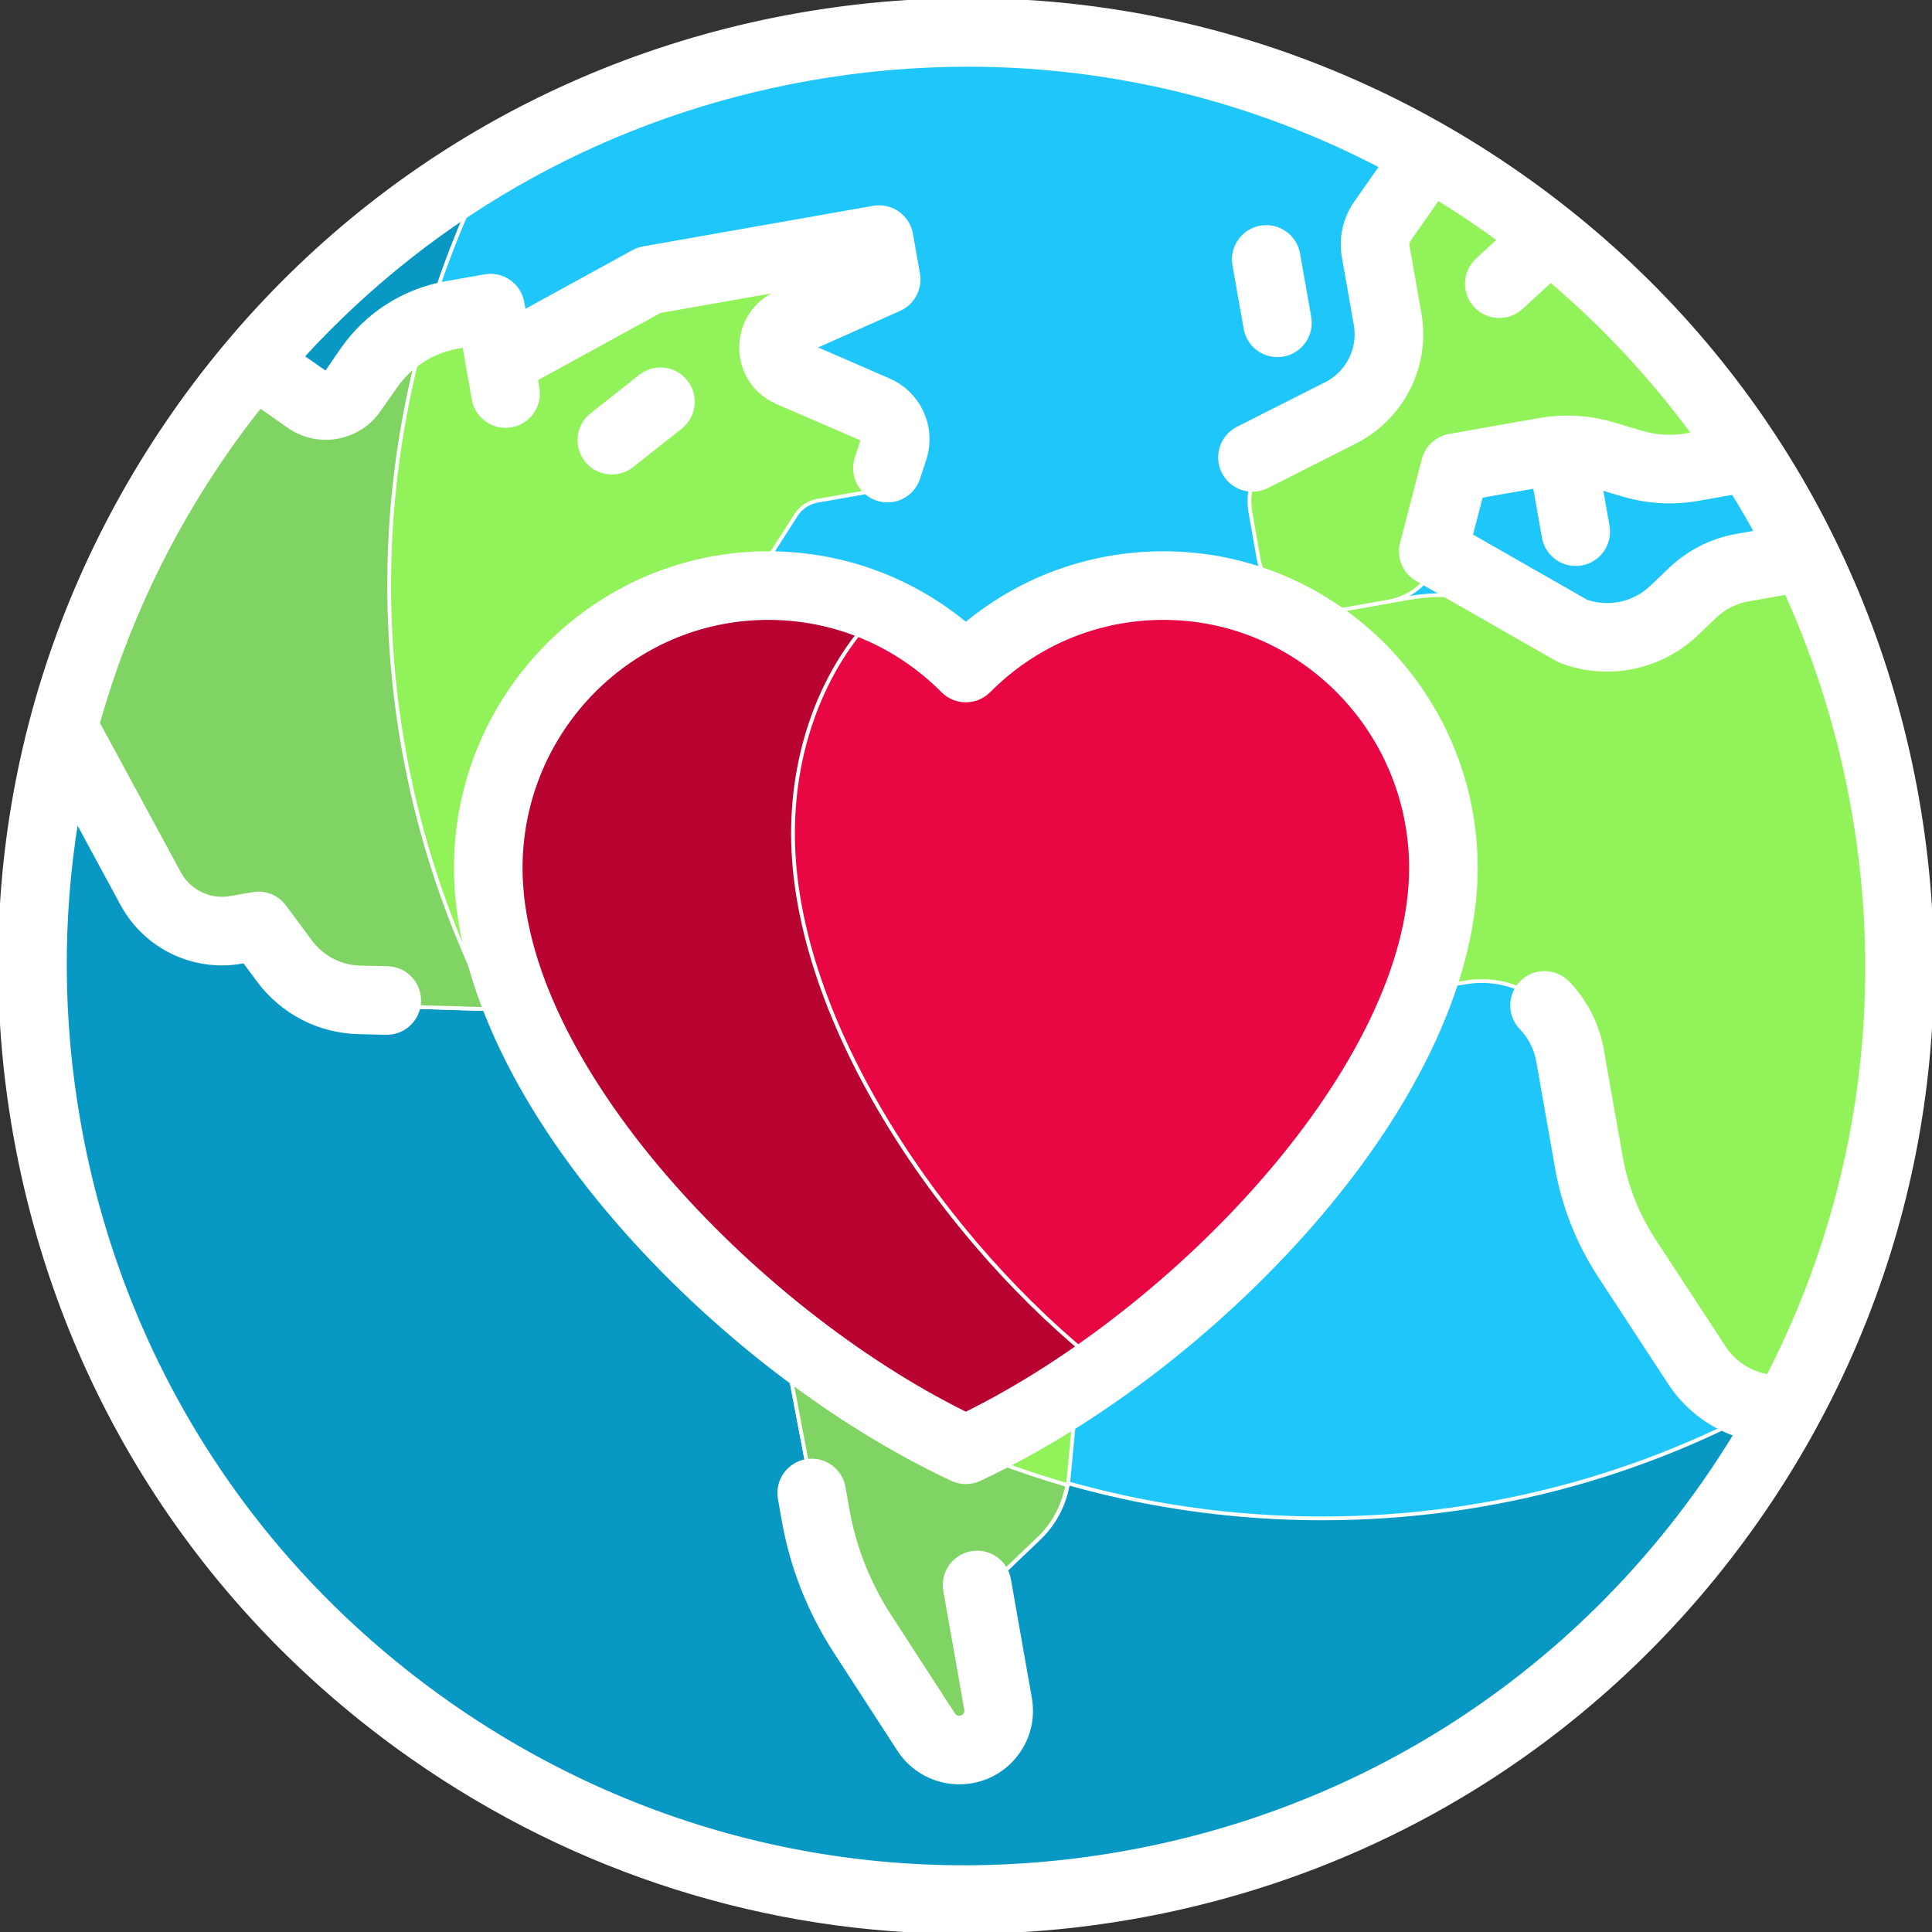 <!DOCTYPE svg PUBLIC "-//W3C//DTD SVG 1.1//EN" "http://www.w3.org/Graphics/SVG/1.1/DTD/svg11.dtd">
<!-- Uploaded to: SVG Repo, www.svgrepo.com, Transformed by: SVG Repo Mixer Tools -->
<svg height="96px" width="96px" version="1.1" id="Layer_1" xmlns="http://www.w3.org/2000/svg" xmlns:xlink="http://www.w3.org/1999/xlink" viewBox="0 0 512 512" xml:space="preserve" fill="#ffffff" stroke="#ffffff">
<rect x="0" y="0" width="512" height="512" fill="#333333" stroke="none"/>
<g id="SVGRepo_bgCarrier" stroke-width="0"/>
<g id="SVGRepo_tracerCarrier" stroke-linecap="round" stroke-linejoin="round"/>
<g id="SVGRepo_iconCarrier"> <circle style="fill:#1fc6f9;" cx="256.021" cy="255.952" r="247.341"/> <path style="fill:#0898c4;" d="M350.475,402.384c-136.603,0-247.342-110.739-247.342-247.341c0-40.264,9.682-78.243,26.751-111.84 C57.328,86.312,8.677,165.435,8.677,255.954c0,136.602,110.739,247.341,247.341,247.341c96.338,0,179.752-55.116,220.591-135.501 C439.672,389.742,396.558,402.384,350.475,402.384z"/> <path style="fill:#92f25a;" d="M298.941,305.418l-4.391-3.076c-5.59-3.915-12.506-5.448-19.227-4.263l-3.811,0.672 c-4.481,0.79-9.092-0.232-12.818-2.842l-29.745-20.827c-9.318-6.525-20.847-9.081-32.049-7.105l-35.763,6.306h0.001l39.568,40.073 l7.417,43.186l8.761,46.023c1.995,11.315,6.243,22.112,12.491,31.754l17.023,26.267c2.241,3.459,6.306,5.281,10.379,4.651 l0.068-0.01c5.799-0.895,9.728-6.383,8.708-12.16l-5.59-31.711l15.427-14.737c4.474-4.275,7.259-10.017,7.843-16.178l2.061-21.713 c0.682-4.604,4.237-8.256,8.821-9.065l5.309-0.937c4.887-0.862,8.562-4.94,8.911-9.89l1.52-21.523 C310.487,319.293,306.346,310.603,298.941,305.418z"/> <path style="fill:#7fd463;" d="M282.836,393.556c-26.903-7.735-52.086-20.061-74.715-36.016l8.76,46.023 c1.995,11.315,6.243,22.113,12.491,31.754l17.023,26.267c2.241,3.459,6.306,5.28,10.378,4.651l0.068-0.01 c5.799-0.895,9.729-6.382,8.708-12.16l-5.59-31.71l15.427-14.739C279.339,403.843,281.87,398.897,282.836,393.556z"/> <g> <path style="fill:#92f25a;" d="M95.404,266.414l34.774,1.048l21.001-1.773c-2.468-13.997,4.326-42.677,4.326-42.677l55.617-86.786 c1.304-1.863,3.297-3.133,5.538-3.527l12.742-2.247c3.116-0.55,5.677-2.77,6.663-5.777l1.631-4.978 c1.378-4.206-0.67-8.77-4.729-10.537l-22.874-9.951c-5.807-2.526-5.845-10.748-0.062-13.328l25.695-11.46l-1.878-10.652 l-61.338,10.815L132.795,96.36l-2.526-14.324l-10.245,1.806c-8.962,1.58-16.929,6.656-22.148,14.111l-4.474,6.39 c-2.717,3.881-8.066,4.824-11.947,2.106l-10.04-7.03l-6.301-0.257C42.427,126.7,25.717,158.988,16.479,193.89l23.207,42.856 c4.434,8.187,13.608,12.619,22.777,11.003l5.95-1.049l6.91,9.315C80.053,262.395,87.464,266.232,95.404,266.414z"/> <path style="fill:#92f25a;" d="M479.254,149.35l-3.086-0.301l-12.215,2.154c-5.003,0.883-9.634,3.226-13.307,6.735l-4.955,4.733 c-7.19,6.871-17.696,8.981-26.982,5.423l-18.189-6.968c-8.71-3.338-18.164-4.245-27.352-2.625l-19.49,3.436 c-10.362,1.828-18.57,9.78-20.721,20.079l-3.933,18.824c-1.291,6.17-1.389,12.529-0.295,18.735 c2.708,15.357,12.488,28.543,26.398,35.591l1.434,0.726c9.562,4.845,20.438,6.457,30.993,4.596l0.632-0.112 c13.998-2.468,27.344,6.879,29.811,20.874l5.003,28.368c1.612,9.153,5.071,17.882,10.158,25.658l18.673,28.538 c4.674,7.144,12.507,11.22,20.818,11.527c19.551-35.402,30.709-76.085,30.709-119.388 C503.359,217.78,494.698,181.633,479.254,149.35z"/> <path style="fill:#92f25a;" d="M450.454,124.422l13.326-2.35l0.132-0.049c-21.356-33.083-50.375-60.723-84.57-80.439l-5.147,8.422 l-6.203,8.86c-1.647,2.35-2.29,5.257-1.792,8.083l3.165,17.947c1.084,6.143-0.317,12.467-3.896,17.576 c-2.093,2.991-4.855,5.454-8.067,7.192l-16.318,7.522c-7.077,3.262-11.066,10.885-9.713,18.56l2.171,12.32 c1.647,9.331,10.544,15.562,19.875,13.916l14.497-2.556c6.608-1.166,11.931-6.077,13.622-12.571l5.806-22.288l23.976-4.228 c5.246-0.925,10.635-0.616,15.741,0.903l7.655,2.276C439.82,125.039,445.208,125.348,450.454,124.422z"/> </g> <path style="fill:#7fd463;" d="M130.178,267.461c-17.252-33.738-27.046-71.924-27.046-112.418c0-23.934,3.494-47.031,9.854-68.911 c-0.23,0.061-0.46,0.09-0.692,0.152c-5.731,2.504-10.77,6.458-14.419,11.667l-4.474,6.391c-2.717,3.881-8.067,4.824-11.948,2.106 l-10.04-7.03l-6.105-0.25c-0.03,0.037-0.248-0.044-0.355-0.054c-22.506,27.369-39.256,59.609-48.374,94.962l23.106,42.669 c4.433,8.187,13.608,12.62,22.777,11.003l5.949-1.049l6.91,9.315c4.732,6.378,12.143,10.215,20.082,10.397L130.178,267.461z"/> <path style="fill:#e90743;" d="M308.327,155.186c-20.443,0-38.952,8.349-52.371,21.846c-13.419-13.497-31.928-21.846-52.371-21.846 c-40.975,0-74.192,33.522-74.192,74.872c0,57.255,66.557,126.071,126.563,154.148c60.008-28.077,126.563-96.893,126.563-154.147 C382.519,188.707,349.302,155.186,308.327,155.186z"/> <path style="fill:#b90431;" d="M210.152,220.897c0-24.228,9.118-45.705,23.201-59.389c-9.117-4.04-19.172-6.321-29.768-6.321 c-40.976,0-74.193,33.52-74.193,74.871c0,57.255,66.557,126.072,126.563,154.149c12.159-5.689,24.567-13.114,36.656-21.712 C250.556,329.688,210.152,270.891,210.152,220.897z"/> <path d="M508.045,211.558c-11.871-67.324-49.248-125.995-105.248-165.206C346.799,7.14,278.884-7.914,211.558,3.955 C144.234,15.825,85.563,53.203,46.353,109.202C7.141,165.201-7.916,233.118,3.955,300.441s49.248,125.995,105.248,165.206 C152.717,496.116,203.421,512,255.457,512c14.931,0,29.975-1.309,44.985-3.955c67.324-11.871,125.995-49.248,165.206-105.248 C504.859,346.797,519.915,278.88,508.045,211.558z M406.75,128.939l2.373,13.454c0.735,4.167,4.358,7.098,8.447,7.098 c0.495,0,0.997-0.044,1.501-0.132c4.672-0.824,7.79-5.278,6.967-9.949l-1.773-10.054l5.984,1.781 c6.321,1.879,13.096,2.267,19.589,1.123l9.462-1.668c2.121,3.439,4.153,6.931,6.095,10.478l-5.12,0.902 c-6.667,1.176-12.777,4.269-17.672,8.944l-4.926,4.705c-4.583,4.379-11.3,5.834-17.268,3.785l-30.621-17.495l2.725-10.465 L406.75,128.939z M468.603,364.704c-4.726-0.765-9.012-3.474-11.697-7.577l-18.567-28.374c-4.448-6.798-7.419-14.301-8.829-22.301 l-4.973-28.205c-1.186-6.726-4.31-12.871-9.037-17.773c-3.293-3.414-8.73-3.514-12.144-0.221c-3.414,3.292-3.513,8.729-0.221,12.144 c2.344,2.431,3.896,5.485,4.485,8.832l4.973,28.205c1.817,10.305,5.643,19.968,11.372,28.723l18.567,28.374 c4.207,6.43,10.379,11.139,17.403,13.612c-2.645,4.332-5.421,8.605-8.358,12.8c-36.579,52.241-91.313,87.11-154.118,98.184 c-62.806,11.077-126.164-2.973-178.404-39.552s-87.11-91.312-98.184-154.118c-4.75-26.936-4.864-53.971-0.577-80.19l12.079,22.305 c6.179,11.41,18.919,17.565,31.693,15.309l0.687-0.12l3.708,4.999c6.328,8.531,16.049,13.564,26.668,13.806l7.174,0.164 c0.068,0.001,0.134,0.002,0.2,0.002c4.653,0,8.475-3.717,8.583-8.392c0.109-4.742-3.648-8.674-8.39-8.782l-7.174-0.164 c-5.282-0.12-10.117-2.625-13.264-6.867l-6.871-9.263c-1.939-2.613-5.186-3.908-8.39-3.341l-5.914,1.043 c-5.484,0.968-10.953-1.673-13.605-6.572l-21.516-39.736c7.191-25.636,18.738-50.15,34.462-72.606 c2.733-3.904,5.58-7.699,8.513-11.405l7.594,5.318c7.732,5.415,18.426,3.528,23.84-4.204l4.449-6.354 c3.912-5.586,9.763-9.314,16.478-10.497l1.729-0.305l0.775,4.395l0.245,1.389v0.001l1.481,8.398 c0.735,4.167,4.358,7.098,8.447,7.098c0.495,0,0.997-0.044,1.501-0.132c4.672-0.824,7.79-5.278,6.967-9.949l-0.412-2.337 l32.846-18.008l33.253-5.864l-2.329,1.039c-5.816,2.594-9.41,8.16-9.381,14.529c0.029,6.368,3.675,11.902,9.515,14.442l22.711,9.82 l-1.624,4.951c-1.477,4.507,0.98,9.358,5.487,10.835c0.887,0.291,1.79,0.429,2.675,0.429c3.612,0,6.974-2.297,8.159-5.917 l1.621-4.948c2.767-8.443-1.291-17.482-9.438-21.026l-19.936-8.673l22.752-10.147c3.599-1.605,5.644-5.454,4.961-9.334 l-1.867-10.591c-0.395-2.243-1.666-4.238-3.531-5.545c-1.865-1.307-4.175-1.817-6.417-1.423l-60.988,10.755 c-0.924,0.164-1.815,0.476-2.637,0.928L138.88,82.611l-0.431-2.444c-0.823-4.671-5.273-7.789-9.949-6.966l-10.187,1.796 c-11.233,1.981-21.023,8.217-27.566,17.561l-4.366,6.339l-6.269-4.39c35.301-38.607,82.053-64.402,134.429-73.637 c14.007-2.47,28.034-3.69,41.967-3.69c38.168,0,75.574,9.169,109.553,26.904l-6.739,9.611c-2.964,4.232-4.103,9.366-3.205,14.453 l3.147,17.845c0.687,3.892-0.184,7.82-2.452,11.059c-1.289,1.842-3.01,3.387-4.981,4.473l-23.789,12.024 c-4.233,2.14-5.93,7.306-3.791,11.539c1.512,2.991,4.535,4.717,7.672,4.717c1.303,0,2.625-0.298,3.867-0.925l23.911-12.084 c0.072-0.037,0.144-0.074,0.215-0.113c4.343-2.351,8.136-5.732,10.968-9.778c4.9-6.998,6.78-15.483,5.297-23.894l-3.147-17.845 c-0.098-0.561,0.031-1.15,0.358-1.618l7.67-10.939c4.019,2.479,7.984,5.082,11.885,7.813c1.471,1.031,2.925,2.08,4.369,3.139 l-5.78,5.292c-3.498,3.203-3.739,8.635-0.536,12.133c1.694,1.85,4.011,2.789,6.337,2.789c2.071,0,4.149-0.744,5.797-2.254 l7.835-7.172c14.279,12.138,26.945,25.778,37.842,40.652l-1.951,0.344c-3.88,0.686-7.93,0.453-11.71-0.671l-7.61-2.265 c-6.322-1.879-13.097-2.267-19.59-1.123l-23.841,4.204c-3.308,0.584-5.973,3.043-6.82,6.293l-5.772,22.161 c-0.978,3.754,0.682,7.697,4.05,9.622l36.959,21.116c0.381,0.218,0.778,0.405,1.187,0.562c3.938,1.509,8.061,2.242,12.16,2.242 c8.668,0,17.225-3.282,23.675-9.444l4.926-4.705c2.435-2.326,5.475-3.865,8.79-4.449l10.143-1.789 c8.198,18.103,14.183,37.355,17.725,57.439C500.275,266.411,492.27,318.653,468.603,364.704z"/> <path d="M267.399,418.542c-0.823-4.671-5.278-7.791-9.949-6.967c-4.671,0.823-7.79,5.278-6.967,9.949l5.559,31.53 c0.11,0.622-0.109,1.09-0.311,1.373c-0.203,0.284-0.576,0.642-1.268,0.748c-0.703,0.113-1.413-0.208-1.801-0.807l-16.926-26.117 c-5.618-8.668-9.376-18.222-11.168-28.384l-0.995-5.691c-0.816-4.672-5.265-7.797-9.939-6.981c-4.672,0.816-7.798,5.267-6.981,9.939 l0.997,5.703c2.195,12.452,6.796,24.144,13.671,34.754l16.926,26.117c3.528,5.443,9.566,8.657,15.97,8.657 c0.973,0,1.955-0.074,2.936-0.226c5.09-0.787,9.544-3.526,12.542-7.712c2.999-4.186,4.157-9.286,3.264-14.357L267.399,418.542z"/> <path d="M162.15,125.245c1.863,0,3.741-0.605,5.318-1.849l12.89-10.181c3.722-2.939,4.357-8.341,1.416-12.062 c-2.939-3.722-8.34-4.356-12.062-1.416l-12.89,10.181c-3.722,2.939-4.357,8.341-1.416,12.062 C157.1,124.125,159.612,125.245,162.15,125.245z"/> <path d="M330.077,87.044c0.735,4.167,4.358,7.098,8.447,7.098c0.495,0,0.997-0.044,1.501-0.132c4.672-0.824,7.79-5.278,6.967-9.949 l-2.962-16.799c-0.823-4.672-5.275-7.789-9.949-6.967c-4.672,0.824-7.79,5.278-6.967,9.949L330.077,87.044z"/> <path d="M308.327,146.598c-19.312,0-37.623,6.63-52.371,18.821c-14.748-12.191-33.06-18.821-52.371-18.821 c-45.645,0-82.78,37.44-82.78,83.459c0,28.463,15.226,61.717,42.875,93.638c24.819,28.655,57.127,53.545,88.638,68.288 c1.153,0.539,2.397,0.81,3.639,0.81c1.244,0,2.486-0.27,3.639-0.81c31.511-14.743,63.817-39.633,88.636-68.288 c27.648-31.921,42.875-65.176,42.875-93.638C391.107,184.037,353.972,146.598,308.327,146.598z M255.956,374.676 c-56.551-27.966-117.975-93.004-117.975-144.618c0-36.548,29.43-66.283,65.604-66.283c17.463,0,33.9,6.859,46.281,19.313 c1.612,1.621,3.804,2.533,6.09,2.533s4.478-0.912,6.091-2.533c12.382-12.454,28.818-19.313,46.28-19.313 c36.174,0,65.604,29.735,65.604,66.283C373.931,281.672,312.507,346.71,255.956,374.676z"/> </g>
</svg>